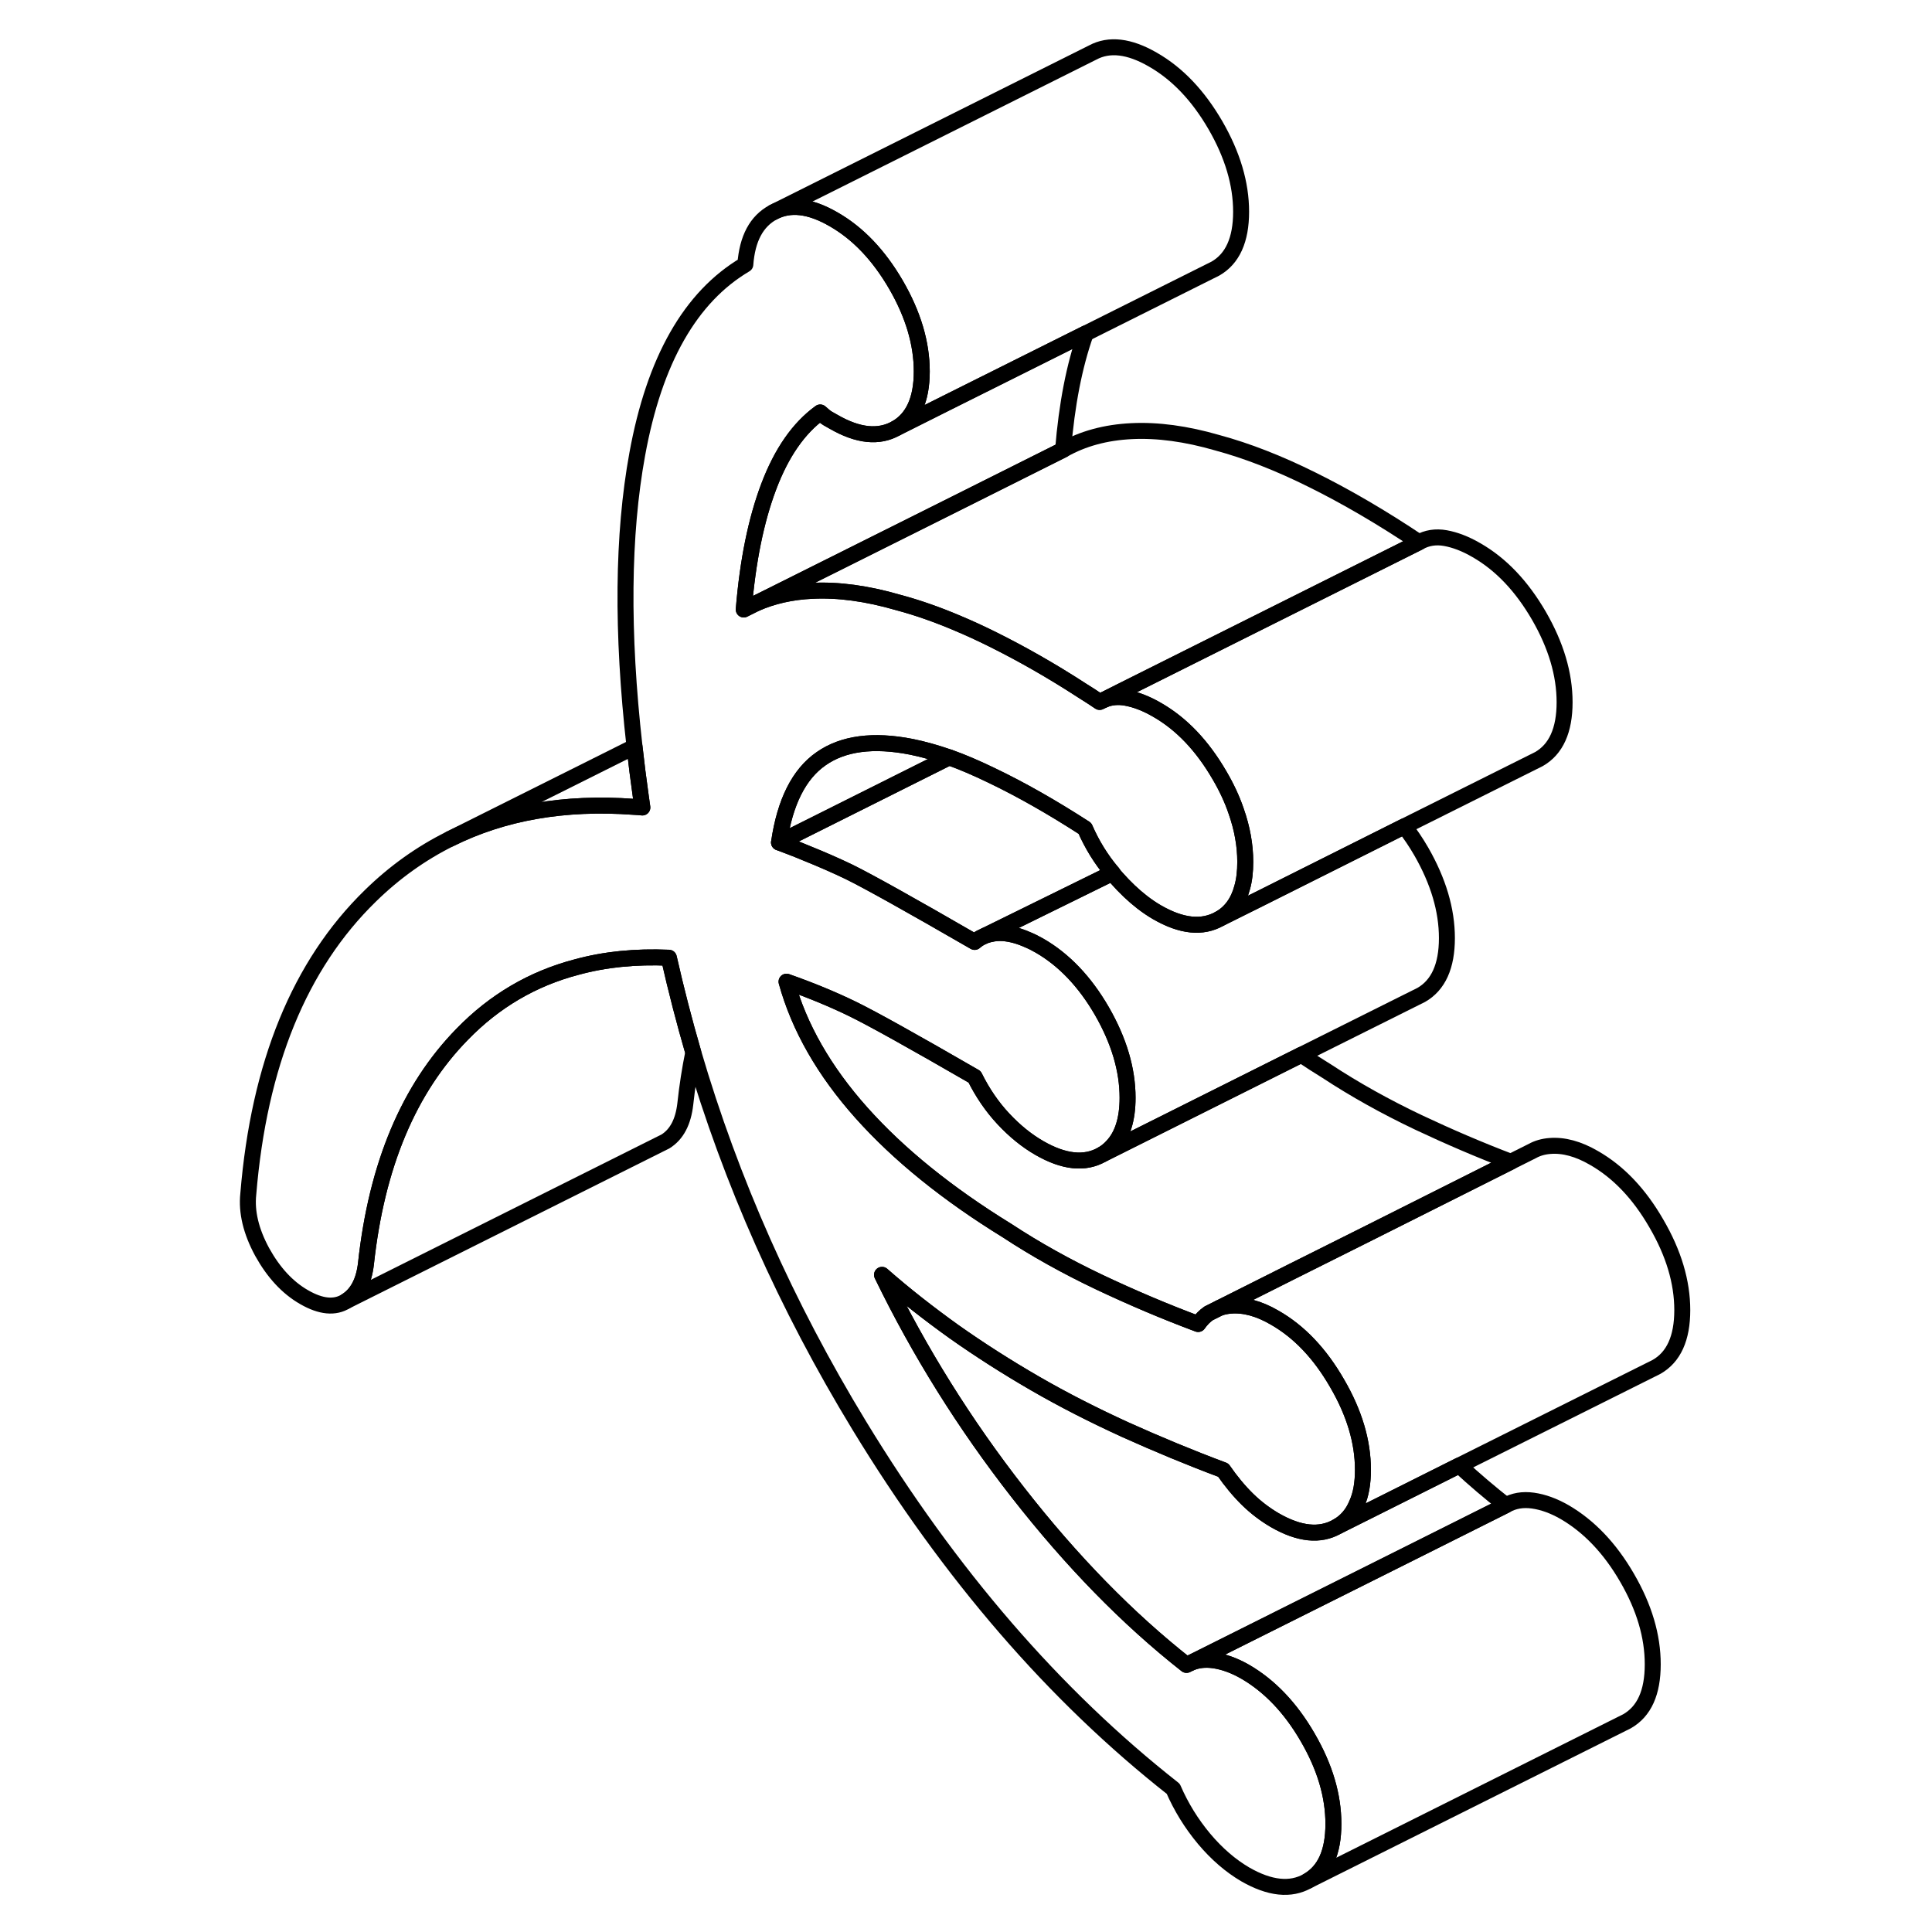 <svg width="48" height="48" viewBox="0 0 94 121" fill="none" xmlns="http://www.w3.org/2000/svg" stroke-width="1px"
     stroke-linecap="round" stroke-linejoin="round">
    <path d="M54.5 20.882C53.78 22.912 53.31 25.342 53.08 28.172L45.81 31.812L33.84 37.792L33.08 38.172C33.33 35.142 33.85 32.572 34.65 30.462C35.45 28.352 36.52 26.812 37.87 25.832C38.06 26.002 38.21 26.132 38.33 26.202L38.7 26.412C40.24 27.302 41.54 27.432 42.62 26.822L45.71 25.272L54.5 20.882Z" stroke="currentColor" stroke-linejoin="round"/>
    <path d="M84.49 43.982C84.49 45.742 83.95 46.932 82.88 47.542L74.45 51.752L65.47 56.252L62.88 57.542C63.59 57.142 64.06 56.482 64.3 55.572C64.43 55.112 64.49 54.582 64.49 53.982C64.49 52.942 64.3 51.882 63.92 50.802C63.67 50.062 63.32 49.312 62.88 48.562C61.8 46.702 60.5 45.332 58.96 44.452C58.29 44.062 57.64 43.812 57.03 43.702C56.53 43.612 56.06 43.652 55.64 43.832L56.69 43.302L67.33 37.982L75.37 33.962C75.86 33.682 76.42 33.592 77.03 33.702C77.64 33.812 78.29 34.062 78.96 34.452C80.5 35.332 81.8 36.702 82.88 38.562C83.95 40.412 84.49 42.222 84.49 43.982Z" stroke="currentColor" stroke-linejoin="round"/>
    <path d="M26.73 50.572C26.55 50.551 26.38 50.542 26.2 50.532C21.85 50.212 18.01 50.882 14.68 52.541L26.24 46.762C26.35 47.772 26.48 48.802 26.63 49.862C26.66 50.102 26.7 50.331 26.73 50.572Z" stroke="currentColor" stroke-linejoin="round"/>
    <path d="M29.92 65.912C29.71 66.942 29.54 68.022 29.42 69.141C29.29 70.272 28.88 71.052 28.17 71.492L27.87 71.641L8.17 81.492C8.88 81.052 9.29 80.272 9.42 79.141C10.09 72.981 12.1 68.192 15.45 64.772C17.47 62.692 19.86 61.291 22.6 60.571C24.38 60.081 26.31 59.892 28.39 59.982C28.84 61.972 29.35 63.952 29.92 65.912Z" stroke="currentColor" stroke-linejoin="round"/>
    <path d="M56.18 54.672L48.23 58.581L48.06 58.662C47.87 58.742 47.7 58.852 47.54 58.992C43.49 56.652 40.87 55.192 39.67 54.602C38.88 54.222 37.97 53.822 36.95 53.412C36.43 53.192 35.87 52.982 35.29 52.762L45.94 47.432H45.95C46.79 47.732 47.67 48.111 48.6 48.562C50.48 49.462 52.42 50.572 54.45 51.882C54.89 52.892 55.46 53.822 56.18 54.672Z" stroke="currentColor" stroke-linejoin="round"/>
    <path d="M45.94 47.432L35.29 52.762C35.66 50.232 36.54 48.482 37.92 47.522C39.3 46.552 41.19 46.302 43.58 46.772C44.32 46.922 45.11 47.142 45.94 47.432Z" stroke="currentColor" stroke-linejoin="round"/>
    <path d="M81.12 72.763L72.3 77.192L67.44 79.622L62.88 81.912L62.2 82.252C61.95 82.422 61.73 82.652 61.54 82.922C59.45 82.142 57.38 81.262 55.33 80.292C53.27 79.312 51.35 78.242 49.57 77.072C45.82 74.762 42.79 72.312 40.45 69.692C38.12 67.082 36.55 64.342 35.76 61.482C37.29 62.022 38.67 62.592 39.9 63.192C41.13 63.792 43.68 65.212 47.54 67.442C48.03 68.432 48.63 69.312 49.34 70.072C50.05 70.832 50.8 71.442 51.6 71.902C53.13 72.782 54.44 72.922 55.51 72.312L56.25 71.942L68 66.062C68.51 66.402 69.03 66.742 69.57 67.072C71.35 68.242 73.27 69.312 75.33 70.292C77.24 71.192 79.17 72.022 81.12 72.763Z" stroke="currentColor" stroke-linejoin="round"/>
    <path d="M71.86 92.052C71.86 92.892 71.74 93.602 71.48 94.172C71.22 94.812 70.81 95.292 70.24 95.612C69.17 96.222 67.87 96.092 66.33 95.202C65.72 94.842 65.15 94.412 64.63 93.902C64.11 93.392 63.6 92.782 63.11 92.072C61.02 91.292 58.98 90.442 56.98 89.542C54.99 88.632 53.1 87.672 51.32 86.642C49.54 85.612 47.85 84.532 46.25 83.402C44.66 82.262 43.15 81.082 41.74 79.842C44.07 84.642 46.91 89.192 50.26 93.482C53.61 97.772 57.12 101.372 60.81 104.272L61.1 104.132C61.52 103.962 61.98 103.912 62.51 103.982C63.15 104.072 63.81 104.312 64.49 104.702C66.02 105.592 67.33 106.962 68.4 108.812C69.48 110.672 70.01 112.472 70.01 114.232C70.01 115.992 69.48 117.182 68.4 117.802C67.33 118.412 66.02 118.272 64.49 117.392C63.57 116.852 62.71 116.112 61.91 115.162C61.11 114.202 60.47 113.162 59.98 112.032C52.55 106.192 45.99 98.602 40.31 89.272C35.74 81.762 32.28 73.972 29.92 65.912C29.35 63.952 28.84 61.972 28.39 59.982C26.31 59.892 24.38 60.082 22.6 60.572C19.86 61.292 17.47 62.692 15.45 64.772C12.1 68.192 10.09 72.982 9.42 79.142C9.29 80.272 8.88 81.052 8.17 81.492C7.47 81.932 6.59 81.842 5.55 81.242C4.5 80.642 3.63 79.692 2.92 78.412C2.22 77.122 1.93 75.912 2.05 74.782C2.72 66.652 5.27 60.422 9.69 56.112C11.2 54.632 12.87 53.442 14.68 52.542C18.01 50.882 21.85 50.212 26.2 50.532C26.38 50.542 26.55 50.552 26.73 50.572C26.7 50.332 26.66 50.102 26.63 49.862C26.48 48.802 26.35 47.772 26.24 46.762C25.43 39.582 25.49 33.482 26.41 28.452C27.48 22.562 29.74 18.592 33.18 16.562C33.3 14.942 33.88 13.852 34.93 13.292C35.97 12.732 37.23 12.882 38.7 13.732C40.24 14.612 41.54 15.982 42.62 17.842C43.69 19.692 44.23 21.502 44.23 23.262C44.23 25.022 43.69 26.212 42.62 26.822C41.54 27.432 40.24 27.302 38.7 26.412L38.33 26.202C38.21 26.132 38.06 26.002 37.87 25.832C36.52 26.812 35.45 28.352 34.65 30.462C33.85 32.572 33.33 35.142 33.08 38.172L33.84 37.792C34.89 37.332 36.06 37.062 37.37 37.002C38.99 36.922 40.79 37.162 42.75 37.732C43.95 38.052 45.21 38.492 46.52 39.052C47.23 39.352 47.95 39.682 48.69 40.052C50.48 40.942 52.35 42.002 54.29 43.262C54.65 43.482 55.01 43.722 55.37 43.962L55.64 43.832C56.06 43.652 56.53 43.612 57.03 43.702C57.64 43.812 58.29 44.062 58.96 44.452C60.5 45.332 61.8 46.702 62.88 48.562C63.32 49.312 63.67 50.062 63.92 50.802C64.3 51.882 64.49 52.942 64.49 53.982C64.49 54.582 64.43 55.112 64.3 55.572C64.06 56.482 63.59 57.142 62.88 57.542C61.8 58.152 60.5 58.022 58.96 57.132C58.65 56.952 58.34 56.742 58.03 56.502C57.49 56.082 56.96 55.582 56.43 54.982C56.34 54.882 56.25 54.782 56.18 54.672C55.46 53.822 54.89 52.892 54.45 51.882C52.42 50.572 50.48 49.462 48.6 48.562C47.67 48.112 46.79 47.732 45.95 47.432H45.94C45.11 47.142 44.32 46.922 43.58 46.772C41.19 46.302 39.3 46.552 37.92 47.522C36.54 48.482 35.66 50.232 35.29 52.762C35.87 52.982 36.43 53.192 36.95 53.412C37.97 53.822 38.88 54.222 39.67 54.602C40.87 55.192 43.49 56.652 47.54 58.992C47.7 58.852 47.87 58.742 48.06 58.662L48.23 58.582C48.32 58.562 48.4 58.532 48.49 58.512H48.51C48.76 58.442 49.05 58.422 49.34 58.442C49.82 58.482 50.31 58.612 50.83 58.842C51.08 58.942 51.34 59.072 51.6 59.222C53.13 60.102 54.44 61.472 55.51 63.322C56.58 65.182 57.12 66.992 57.12 68.752C57.12 70.102 56.8 71.112 56.17 71.782C55.98 71.992 55.76 72.172 55.51 72.312C54.44 72.922 53.13 72.782 51.6 71.902C50.8 71.442 50.05 70.832 49.34 70.072C48.63 69.312 48.03 68.432 47.54 67.442C43.68 65.212 41.13 63.792 39.9 63.192C38.67 62.592 37.29 62.022 35.76 61.482C36.55 64.342 38.12 67.082 40.45 69.692C42.79 72.312 45.82 74.762 49.57 77.072C51.35 78.242 53.27 79.312 55.33 80.292C57.38 81.262 59.45 82.142 61.54 82.922C61.73 82.652 61.95 82.422 62.2 82.252L62.88 81.912C63.09 81.842 63.32 81.792 63.57 81.772C64.43 81.702 65.35 81.952 66.33 82.522C67.87 83.402 69.17 84.772 70.24 86.632C71.32 88.482 71.86 90.292 71.86 92.052Z" stroke="currentColor" stroke-linejoin="round"/>
    <path d="M80.81 94.272L74.62 97.372L61.1 104.132L60.81 104.272C57.12 101.372 53.61 97.772 50.26 93.482C46.91 89.192 44.07 84.642 41.74 79.842C43.15 81.082 44.66 82.262 46.25 83.402C47.85 84.532 49.54 85.612 51.32 86.642C53.1 87.672 54.99 88.632 56.98 89.542C58.98 90.442 61.02 91.292 63.11 92.072C63.6 92.782 64.11 93.392 64.63 93.902C65.15 94.412 65.72 94.842 66.33 95.202C67.87 96.092 69.17 96.222 70.24 95.612L72 94.732L77.89 91.782C78.85 92.672 79.82 93.492 80.81 94.272Z" stroke="currentColor" stroke-linejoin="round"/>
    <path d="M90.01 104.232C90.01 106.002 89.48 107.182 88.4 107.802L68.4 117.802C69.48 117.182 70.01 116.002 70.01 114.232C70.01 112.462 69.48 110.672 68.4 108.812C67.33 106.962 66.02 105.592 64.49 104.702C63.81 104.312 63.15 104.072 62.51 103.982C61.98 103.912 61.52 103.962 61.1 104.132L74.62 97.372L80.81 94.272C81.3 93.992 81.86 93.892 82.51 93.982C83.15 94.072 83.81 94.312 84.49 94.702C86.02 95.592 87.33 96.962 88.4 98.812C89.48 100.672 90.01 102.472 90.01 104.232Z" stroke="currentColor" stroke-linejoin="round"/>
    <path d="M91.86 82.052C91.86 83.812 91.32 85.002 90.24 85.612L77.89 91.782L72 94.732L70.24 95.612C70.81 95.292 71.22 94.812 71.48 94.172C71.74 93.602 71.86 92.892 71.86 92.052C71.86 90.292 71.32 88.482 70.24 86.632C69.17 84.772 67.87 83.402 66.33 82.522C65.35 81.952 64.43 81.702 63.57 81.772C63.32 81.792 63.09 81.842 62.88 81.912L67.44 79.622L72.3 77.192L81.12 72.762L82.42 72.112L82.46 72.092C82.78 71.912 83.16 71.802 83.57 71.772C84.43 71.702 85.35 71.952 86.33 72.522C87.87 73.402 89.17 74.772 90.24 76.632C91.32 78.482 91.86 80.292 91.86 82.052Z" stroke="currentColor" stroke-linejoin="round"/>
    <path d="M64.23 13.262C64.23 15.022 63.69 16.212 62.62 16.822L54.5 20.882L45.71 25.272L42.62 26.822C43.69 26.212 44.23 25.022 44.23 23.262C44.23 21.502 43.69 19.692 42.62 17.842C41.54 15.982 40.24 14.612 38.7 13.732C37.23 12.882 35.97 12.732 34.93 13.292L54.93 3.292C55.97 2.732 57.23 2.882 58.7 3.732C60.24 4.612 61.54 5.982 62.62 7.842C63.69 9.692 64.23 11.502 64.23 13.262Z" stroke="currentColor" stroke-linejoin="round"/>
    <path d="M77.119 58.752C77.119 60.512 76.579 61.702 75.51 62.312L67.999 66.062L56.249 71.942L55.51 72.312C55.76 72.172 55.979 71.992 56.169 71.782C56.799 71.112 57.119 70.102 57.119 68.752C57.119 66.992 56.58 65.182 55.51 63.322C54.44 61.472 53.129 60.102 51.599 59.222C51.339 59.072 51.079 58.942 50.829 58.842C50.309 58.612 49.819 58.482 49.339 58.442C49.049 58.422 48.76 58.442 48.51 58.512H48.489C48.4 58.532 48.319 58.562 48.23 58.582L56.179 54.672C56.249 54.782 56.339 54.882 56.429 54.982C56.959 55.582 57.489 56.082 58.029 56.502C58.34 56.742 58.65 56.952 58.959 57.132C60.499 58.022 61.799 58.152 62.879 57.542L65.469 56.252L74.45 51.752C74.829 52.232 75.18 52.752 75.51 53.322C76.579 55.182 77.119 56.992 77.119 58.752Z" stroke="currentColor" stroke-linejoin="round"/>
    <path d="M75.37 33.962L67.33 37.982L56.69 43.302L55.64 43.832L55.37 43.962C55.01 43.722 54.65 43.482 54.29 43.262C52.35 42.002 50.48 40.942 48.69 40.052C47.95 39.682 47.23 39.352 46.52 39.052C45.21 38.492 43.95 38.052 42.75 37.732C40.79 37.162 38.99 36.922 37.37 37.002C36.06 37.062 34.89 37.332 33.84 37.792L45.81 31.812L53.08 28.172C54.31 27.472 55.74 27.082 57.37 27.002C58.99 26.922 60.79 27.162 62.75 27.732C64.6 28.232 66.58 29.002 68.69 30.052C70.81 31.102 73.04 32.402 75.37 33.962Z" stroke="currentColor" stroke-linejoin="round"/>
</svg>